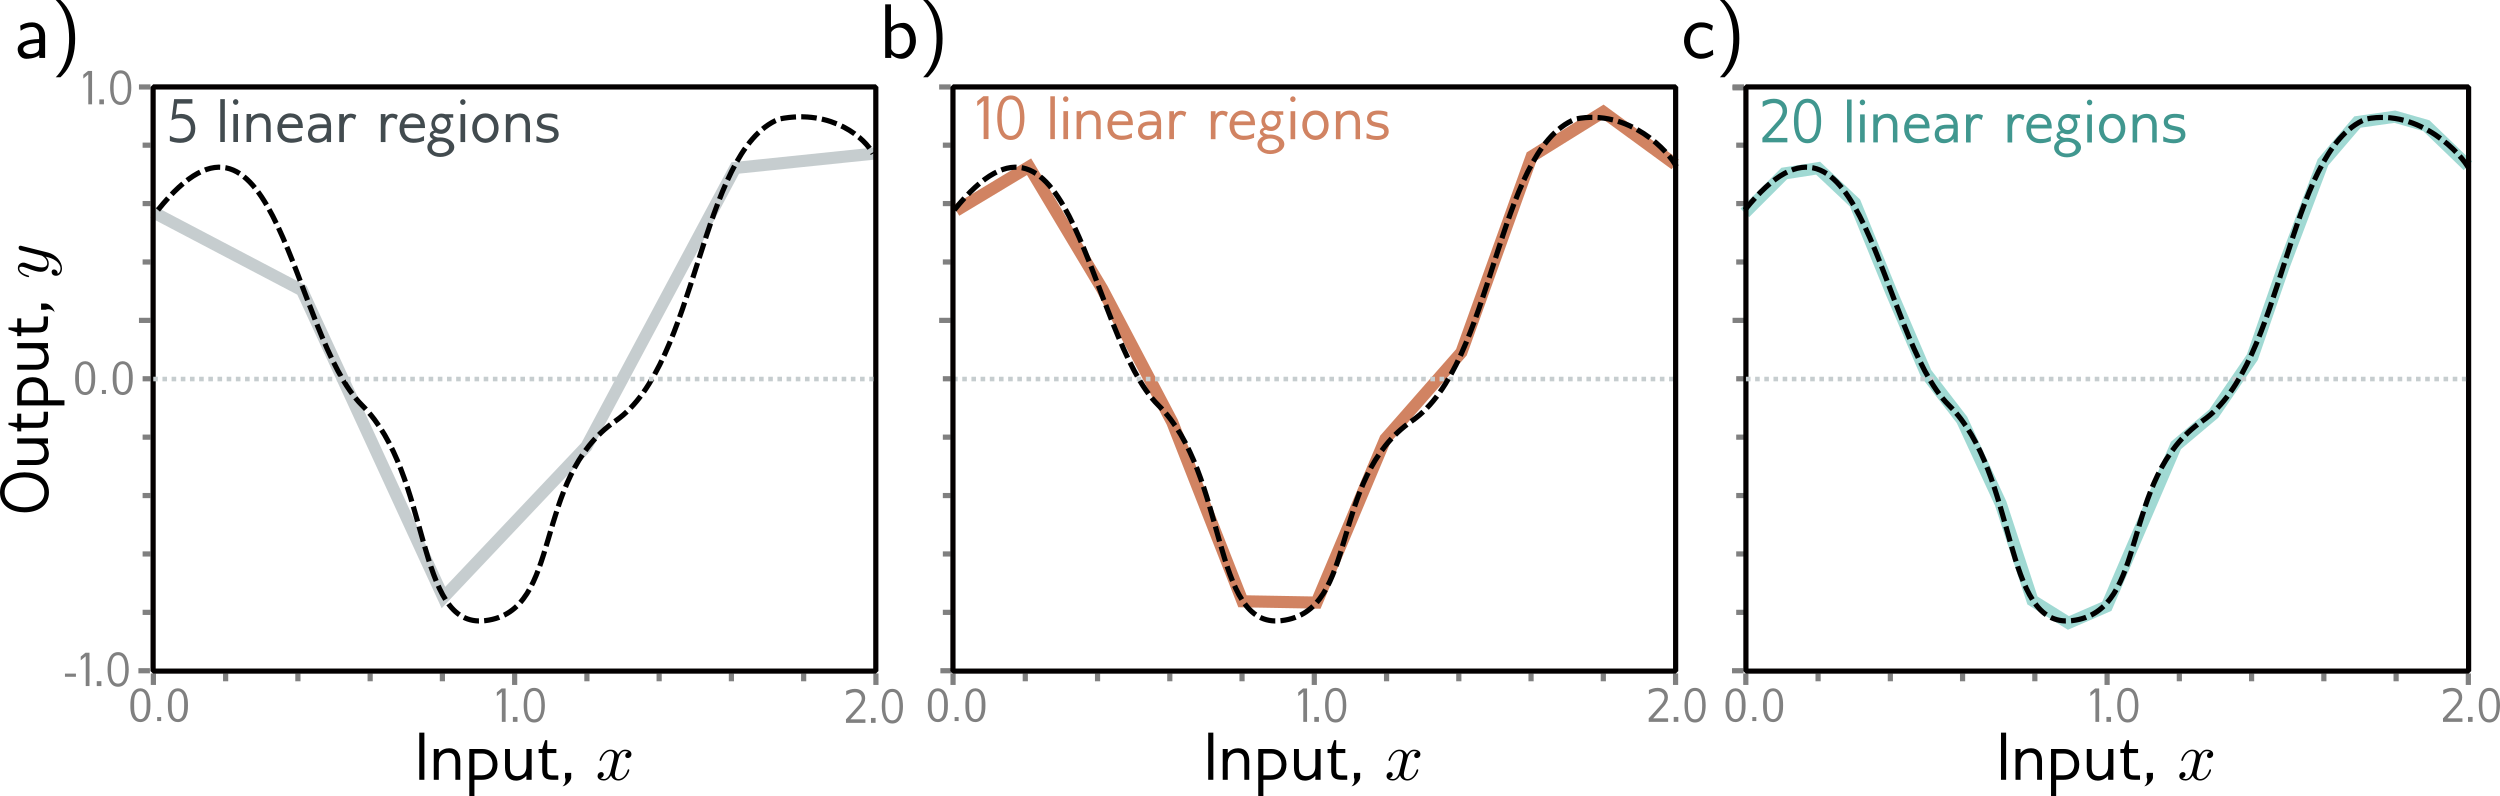 <?xml version='1.0' encoding='UTF-8'?>
<!-- This file was generated by dvisvgm 3.0.3 -->
<svg version='1.1' xmlns='http://www.w3.org/2000/svg' xmlns:xlink='http://www.w3.org/1999/xlink' width='409.09pt' height='130.296pt' viewBox='0 -130.296 409.09 130.296'>
<g id='page1'>
<g transform='matrix(1 0 0 -1 0 0)'>
<path d='M285.391 115.925H283.508' stroke='#808080' fill='none' stroke-width='.85'/>
<path d='M285.391 116.066H283.508' stroke='#808080' fill='none' stroke-width='.85'/>
<path d='M285.391 77.871H283.508' stroke='#808080' fill='none' stroke-width='.85'/>
<path d='M285.391 106.539H284.105' stroke='#808080' fill='none' stroke-width='.85'/>
<path d='M285.391 96.984H284.105' stroke='#808080' fill='none' stroke-width='.85'/>
<path d='M285.391 87.425H284.105' stroke='#808080' fill='none' stroke-width='.85'/>
<path d='M285.391 68.316H284.105' stroke='#808080' fill='none' stroke-width='.85'/>
<path d='M285.391 58.761H284.105' stroke='#808080' fill='none' stroke-width='.85'/>
<path d='M285.391 49.207H284.105' stroke='#808080' fill='none' stroke-width='.85'/>
<path d='M285.391 39.648H284.105' stroke='#808080' fill='none' stroke-width='.85'/>
<path d='M285.391 30.093H284.105' stroke='#808080' fill='none' stroke-width='.85'/>
<path d='M25.09 95.558L49.41 82.793L72.559 32.515L95.961 57.246L120.309 102.812L143.367 105.199' stroke='#c6cdcf' fill='none' stroke-width='1.984'/>
<path d='M25.848 95.937C45.141 119.961 47.758 75.332 59.246 63.976C70.731 52.621 67.824 27.339 79.402 28.738C92.281 30.289 86.918 51.886 100.73 61.422C114.254 70.754 114.395 105.531 127.496 110.82C136.305 112.582 141.742 107.441 142.848 105.144' stroke='#000' fill='none' stroke-width='.85' stroke-dasharray='2.551 .85'/>
<path d='M156.457 95.836L168.391 103.015L180.375 82.992L191.828 61.203L203.313 31.906L215.434 31.691L226.699 58.472L239.137 72.644L250.641 104.703L262.352 111.984L274.109 103.402' stroke='#d18362' fill='none' stroke-width='1.984'/>
<path d='M285.516 95.461L291.977 101.914L297.504 102.773L303.547 97.074L309.539 82.363L315.156 69.238L321.047 61.593L327.379 47.914L332.582 32.039L338.465 28.359L344.754 31.09L350.32 44.039L356.066 57.402L362.254 62.613L368.563 71.84L373.695 86.726L380.117 103.734L385.762 110.328L391.879 111.199L397.043 109.726L403.836 103.171' stroke='#a0d9d3' fill='none' stroke-width='1.984'/>
<path d='M25.098 20.097V18.214' stroke='#808080' fill='none' stroke-width='.85'/>
<path d='M84.215 20.097V18.214' stroke='#808080' fill='none' stroke-width='.85'/>
<path d='M143.332 20.097V18.214' stroke='#808080' fill='none' stroke-width='.85'/>
<path d='M36.922 18.812V20.097' stroke='#808080' fill='none' stroke-width='.85'/>
<path d='M48.746 18.812V20.097' stroke='#808080' fill='none' stroke-width='.85'/>
<path d='M60.57 18.812V20.097' stroke='#808080' fill='none' stroke-width='.85'/>
<path d='M72.391 18.812V20.097' stroke='#808080' fill='none' stroke-width='.85'/>
<path d='M96.039 18.812V20.097' stroke='#808080' fill='none' stroke-width='.85'/>
<path d='M107.859 18.812V20.097' stroke='#808080' fill='none' stroke-width='.85'/>
<path d='M119.684 18.812V20.097' stroke='#808080' fill='none' stroke-width='.85'/>
<path d='M131.508 18.812V20.097' stroke='#808080' fill='none' stroke-width='.85'/>
<path d='M24.621 116.066H22.738' stroke='#808080' fill='none' stroke-width='.85'/>
<path d='M24.621 77.871H22.738' stroke='#808080' fill='none' stroke-width='.85'/>
<path d='M24.531 20.539H22.648' stroke='#808080' fill='none' stroke-width='.85'/>
<path d='M24.621 106.539H23.336' stroke='#808080' fill='none' stroke-width='.85'/>
<path d='M24.621 96.984H23.336' stroke='#808080' fill='none' stroke-width='.85'/>
<path d='M24.621 87.425H23.336' stroke='#808080' fill='none' stroke-width='.85'/>
<path d='M24.621 68.316H23.336' stroke='#808080' fill='none' stroke-width='.85'/>
<path d='M24.621 58.761H23.336' stroke='#808080' fill='none' stroke-width='.85'/>
<path d='M24.621 49.207H23.336' stroke='#808080' fill='none' stroke-width='.85'/>
<path d='M24.621 39.648H23.336' stroke='#808080' fill='none' stroke-width='.85'/>
<path d='M24.621 30.093H23.336' stroke='#808080' fill='none' stroke-width='.85'/>
<path d='M25.055 116.066H143.313V20.48H25.055Z' stroke='#030000' fill='none' stroke-width='.85' stroke-linejoin='bevel'/>
<path d='M68.606 10.41H69.445V2.695H68.606Z'/>
<path d='M75.32 2.695V5.738C75.32 6.925 74.812 7.855 73.519 7.855C72.871 7.855 72.207 7.609 71.805 7.05V7.73H70.981V2.695H71.805V5.546C71.84 6.507 72.434 7.121 73.328 7.121C74.199 7.121 74.516 6.593 74.516 5.703V2.695Z'/>
<path d='M81.41 5.214C81.41 6.683 80.434 7.73 78.945 7.73H76.793V0H77.633V2.695H78.875C80.5 2.695 81.41 3.711 81.41 5.214ZM80.606 5.214C80.606 4.214 79.977 3.429 78.875 3.429H77.633V6.996H78.875C79.961 6.996 80.606 6.281 80.606 5.214Z'/>
<path d='M86.996 2.695V7.73H86.141V4.882C86.141 3.937 85.668 3.289 84.652 3.289C83.762 3.289 83.445 3.847 83.445 4.707V7.73H82.641V4.687C82.641 3.5 83.199 2.554 84.461 2.554C85.109 2.554 85.773 2.921 86.141 3.359V2.695Z'/>
<path d='M91.356 2.695V3.41H90.481C89.691 3.41 89.551 3.605 89.551 4.339V7.066H91.039V7.73H89.551V9.168H89.203L88.731 7.73H88.137V7.066H88.731V4.339C88.731 3.078 89.238 2.695 90.481 2.695Z'/>
<path d='M93.469 3.832H92.457V3.062C92.527 2.921 92.543 2.781 92.543 2.64C92.543 2.238 92.332 1.82 92.035 1.629C92.613 1.644 93.453 2.504 93.469 3.043Z'/>
<path d='M101.176 6.07C101.246 6.351 101.508 7.382 102.277 7.382C102.332 7.382 102.609 7.382 102.836 7.242C102.523 7.171 102.313 6.91 102.313 6.629C102.313 6.457 102.434 6.246 102.734 6.246C102.977 6.246 103.328 6.437 103.328 6.894C103.328 7.468 102.68 7.629 102.297 7.629C101.648 7.629 101.262 7.031 101.125 6.789C100.844 7.523 100.25 7.629 99.918 7.629C98.762 7.629 98.113 6.191 98.113 5.914C98.113 5.789 98.238 5.789 98.254 5.789C98.344 5.789 98.379 5.824 98.394 5.914C98.781 7.101 99.516 7.382 99.898 7.382C100.109 7.382 100.492 7.277 100.492 6.629C100.492 6.281 100.301 5.546 99.898 3.972C99.723 3.289 99.32 2.816 98.832 2.816C98.762 2.816 98.516 2.816 98.273 2.957C98.551 3.027 98.797 3.254 98.797 3.57C98.797 3.867 98.551 3.953 98.394 3.953C98.043 3.953 97.781 3.675 97.781 3.308C97.781 2.8 98.324 2.57 98.812 2.57C99.566 2.57 99.969 3.359 99.988 3.41C100.125 3.007 100.527 2.57 101.195 2.57C102.348 2.57 102.977 4.007 102.977 4.285C102.977 4.41 102.891 4.41 102.855 4.41C102.75 4.41 102.734 4.355 102.699 4.285C102.332 3.078 101.578 2.816 101.227 2.816C100.793 2.816 100.617 3.168 100.617 3.55C100.617 3.796 100.668 4.043 100.793 4.531Z'/>
<path d='M4.023 53.004C1.906 53.004 0 52.023 0 49.715C0 47.457 1.961 46.461 4.023 46.461S8.012 47.476 8.012 49.715C8.012 52.007 6.141 53.004 4.023 53.004ZM4.023 52.183C5.582 52.183 7.258 51.5 7.258 49.715C7.258 47.965 5.562 47.285 4.023 47.285C2.43 47.285 .754 47.929 .754 49.715C.754 51.535 2.414 52.183 4.023 52.183Z'/>
<path d='M7.855 58.562H2.816V57.707H5.668C6.613 57.707 7.258 57.234 7.258 56.218C7.258 55.328 6.699 55.011 5.844 55.011H2.816V54.207H5.859C7.051 54.207 7.996 54.769 7.996 56.027C7.996 56.675 7.625 57.34 7.191 57.707H7.855Z'/>
<path d='M7.855 62.922H7.137V62.047C7.137 61.261 6.945 61.121 6.211 61.121H3.48V62.605H2.816V61.121H1.383V60.769L2.816 60.297V59.703H3.48V60.297H6.211C7.469 60.297 7.855 60.804 7.855 62.047Z'/>
<path d='M5.336 68.57C3.867 68.57 2.816 67.59 2.816 66.105V63.953H10.547V64.793H7.855V66.035C7.855 67.66 6.84 68.57 5.336 68.57ZM5.336 67.765C6.332 67.765 7.121 67.136 7.121 66.035V64.793H3.551V66.035C3.551 67.121 4.27 67.765 5.336 67.765Z'/>
<path d='M7.855 74.156H2.816V73.3H5.668C6.613 73.3 7.258 72.828 7.258 71.812C7.258 70.921 6.699 70.605 5.844 70.605H2.816V69.8H5.859C7.051 69.8 7.996 70.359 7.996 71.621C7.996 72.265 7.625 72.933 7.191 73.3H7.855Z'/>
<path d='M7.855 78.515H7.137V77.64C7.137 76.851 6.945 76.711 6.211 76.711H3.48V78.199H2.816V76.711H1.383V76.363L2.816 75.89V75.296H3.48V75.89H6.211C7.469 75.89 7.855 76.398 7.855 77.64Z'/>
<path d='M6.719 80.629V79.617H7.488C7.625 79.687 7.766 79.703 7.906 79.703C8.309 79.703 8.73 79.492 8.922 79.195C8.902 79.773 8.047 80.613 7.504 80.629Z'/>
<path d='M3.605 90.031C3.445 90.086 3.43 90.086 3.34 90.086C3.148 90.086 3.043 89.929 3.043 89.754C3.043 89.648 3.113 89.472 3.27 89.367C3.34 89.351 3.672 89.246 3.883 89.211C4.164 89.125 4.477 89.054 4.777 88.984L6.789 88.476C6.945 88.441 7.73 87.953 7.73 87.215C7.73 86.656 7.242 86.535 6.82 86.535C6.316 86.535 5.613 86.726 4.637 87.093C4.18 87.269 4.059 87.32 3.832 87.32C3.34 87.32 2.922 86.972 2.922 86.41C2.922 85.343 4.547 84.941 4.637 84.941C4.758 84.941 4.758 85.046 4.758 85.066C4.758 85.187 4.723 85.187 4.547 85.238C3.5 85.554 3.168 85.992 3.168 86.375C3.168 86.465 3.168 86.656 3.516 86.656C3.797 86.656 4.094 86.535 4.305 86.465C5.492 86.007 6.121 85.816 6.648 85.816C7.645 85.816 7.977 86.515 7.977 87.179C7.977 87.617 7.785 87.984 7.469 88.3C8.047 88.16 8.605 88.019 9.203 87.582C9.57 87.285 9.902 86.867 9.902 86.359C9.902 86.203 9.867 85.695 9.43 85.504C9.43 85.675 9.43 85.836 9.289 85.972C9.203 86.097 9.043 86.203 8.832 86.203C8.484 86.203 8.449 85.906 8.449 85.8C8.449 85.539 8.625 85.168 9.168 85.168C9.727 85.168 10.145 85.66 10.145 86.359C10.145 87.496 9.133 88.652 7.871 88.965Z'/>
<path d='M155.953 20.097V18.214' stroke='#808080' fill='none' stroke-width='.85'/>
<path d='M215.066 20.097V18.214' stroke='#808080' fill='none' stroke-width='.85'/>
<path d='M274.184 20.097V18.214' stroke='#808080' fill='none' stroke-width='.85'/>
<path d='M167.773 18.812V20.097' stroke='#808080' fill='none' stroke-width='.85'/>
<path d='M179.598 18.812V20.097' stroke='#808080' fill='none' stroke-width='.85'/>
<path d='M191.422 18.812V20.097' stroke='#808080' fill='none' stroke-width='.85'/>
<path d='M203.242 18.812V20.097' stroke='#808080' fill='none' stroke-width='.85'/>
<path d='M226.891 18.812V20.097' stroke='#808080' fill='none' stroke-width='.85'/>
<path d='M238.715 18.812V20.097' stroke='#808080' fill='none' stroke-width='.85'/>
<path d='M250.535 18.812V20.097' stroke='#808080' fill='none' stroke-width='.85'/>
<path d='M262.359 18.812V20.097' stroke='#808080' fill='none' stroke-width='.85'/>
<path d='M155.563 116.066H153.68' stroke='#808080' fill='none' stroke-width='.85'/>
<path d='M155.762 20.539H153.879' stroke='#808080' fill='none' stroke-width='.85'/>
<path d='M285.68 20.097V18.214' stroke='#808080' fill='none' stroke-width='.85'/>
<path d='M344.797 20.097V18.214' stroke='#808080' fill='none' stroke-width='.85'/>
<path d='M403.91 20.097V18.214' stroke='#808080' fill='none' stroke-width='.85'/>
<path d='M297.504 18.812V20.097' stroke='#808080' fill='none' stroke-width='.85'/>
<path d='M309.328 18.812V20.097' stroke='#808080' fill='none' stroke-width='.85'/>
<path d='M321.148 18.812V20.097' stroke='#808080' fill='none' stroke-width='.85'/>
<path d='M332.973 18.812V20.097' stroke='#808080' fill='none' stroke-width='.85'/>
<path d='M356.617 18.812V20.097' stroke='#808080' fill='none' stroke-width='.85'/>
<path d='M368.441 18.812V20.097' stroke='#808080' fill='none' stroke-width='.85'/>
<path d='M380.266 18.812V20.097' stroke='#808080' fill='none' stroke-width='.85'/>
<path d='M392.09 18.812V20.097' stroke='#808080' fill='none' stroke-width='.85'/>
<path d='M285.301 20.539H283.418' stroke='#808080' fill='none' stroke-width='.85'/>
<path d='M285.695 116.066H403.953V20.48H285.695Z' stroke='#030000' fill='none' stroke-width='.85' stroke-linejoin='bevel'/>
<path d='M197.707 10.41H198.547V2.695H197.707Z'/>
<path d='M204.422 2.695V5.738C204.422 6.925 203.914 7.855 202.617 7.855C201.973 7.855 201.309 7.609 200.906 7.05V7.73H200.082V2.695H200.906V5.546C200.941 6.507 201.535 7.121 202.426 7.121C203.301 7.121 203.617 6.593 203.617 5.703V2.695Z'/>
<path d='M210.512 5.214C210.512 6.683 209.531 7.73 208.047 7.73H205.895V0H206.734V2.695H207.977C209.602 2.695 210.512 3.711 210.512 5.214ZM209.707 5.214C209.707 4.214 209.078 3.429 207.977 3.429H206.734V6.996H207.977C209.059 6.996 209.707 6.281 209.707 5.214Z'/>
<path d='M216.098 2.695V7.73H215.238V4.882C215.238 3.937 214.766 3.289 213.754 3.289C212.859 3.289 212.547 3.847 212.547 4.707V7.73H211.742V4.687C211.742 3.5 212.301 2.554 213.559 2.554C214.207 2.554 214.871 2.921 215.238 3.359V2.695Z'/>
<path d='M220.453 2.695V3.41H219.578C218.793 3.41 218.652 3.605 218.652 4.339V7.066H220.141V7.73H218.652V9.168H218.305L217.832 7.73H217.234V7.066H217.832V4.339C217.832 3.078 218.336 2.695 219.578 2.695Z'/>
<path d='M222.57 3.832H221.555V3.062C221.625 2.921 221.645 2.781 221.645 2.64C221.645 2.238 221.434 1.82 221.137 1.629C221.715 1.644 222.555 2.504 222.57 3.043Z'/>
<path d='M230.277 6.07C230.348 6.351 230.609 7.382 231.379 7.382C231.43 7.382 231.711 7.382 231.938 7.242C231.621 7.171 231.414 6.91 231.414 6.629C231.414 6.457 231.535 6.246 231.832 6.246C232.078 6.246 232.426 6.437 232.426 6.894C232.426 7.468 231.781 7.629 231.395 7.629C230.75 7.629 230.363 7.031 230.223 6.789C229.945 7.523 229.348 7.629 229.016 7.629C227.863 7.629 227.215 6.191 227.215 5.914C227.215 5.789 227.336 5.789 227.355 5.789C227.441 5.789 227.477 5.824 227.496 5.914C227.879 7.101 228.613 7.382 229 7.382C229.207 7.382 229.594 7.277 229.594 6.629C229.594 6.281 229.402 5.546 229 3.972C228.824 3.289 228.422 2.816 227.934 2.816C227.863 2.816 227.617 2.816 227.371 2.957C227.652 3.027 227.898 3.254 227.898 3.57C227.898 3.867 227.652 3.953 227.496 3.953C227.145 3.953 226.883 3.675 226.883 3.308C226.883 2.8 227.426 2.57 227.914 2.57C228.668 2.57 229.07 3.359 229.086 3.41C229.227 3.007 229.629 2.57 230.293 2.57C231.449 2.57 232.078 4.007 232.078 4.285C232.078 4.41 231.992 4.41 231.957 4.41C231.852 4.41 231.832 4.355 231.797 4.285C231.43 3.078 230.68 2.816 230.328 2.816C229.891 2.816 229.715 3.168 229.715 3.55C229.715 3.796 229.77 4.043 229.891 4.531Z'/>
<path d='M327.434 10.41H328.273V2.695H327.434Z'/>
<path d='M334.148 2.695V5.738C334.148 6.925 333.641 7.855 332.348 7.855C331.699 7.855 331.035 7.609 330.633 7.05V7.73H329.813V2.695H330.633V5.546C330.668 6.507 331.262 7.121 332.156 7.121C333.031 7.121 333.344 6.593 333.344 5.703V2.695Z'/>
<path d='M340.238 5.214C340.238 6.683 339.262 7.73 337.773 7.73H335.621V0H336.461V2.695H337.703C339.332 2.695 340.238 3.711 340.238 5.214ZM339.434 5.214C339.434 4.214 338.805 3.429 337.703 3.429H336.461V6.996H337.703C338.789 6.996 339.434 6.281 339.434 5.214Z'/>
<path d='M345.824 2.695V7.73H344.969V4.882C344.969 3.937 344.496 3.289 343.48 3.289C342.59 3.289 342.273 3.847 342.273 4.707V7.73H341.469V4.687C341.469 3.5 342.027 2.554 343.289 2.554C343.938 2.554 344.602 2.921 344.969 3.359V2.695Z'/>
<path d='M350.184 2.695V3.41H349.309C348.52 3.41 348.383 3.605 348.383 4.339V7.066H349.867V7.73H348.383V9.168H348.031L347.559 7.73H346.965V7.066H347.559V4.339C347.559 3.078 348.066 2.695 349.309 2.695Z'/>
<path d='M352.301 3.832H351.285V3.062C351.355 2.921 351.371 2.781 351.371 2.64C351.371 2.238 351.16 1.82 350.863 1.629C351.441 1.644 352.281 2.504 352.301 3.043Z'/>
<path d='M360.004 6.07C360.074 6.351 360.336 7.382 361.105 7.382C361.16 7.382 361.438 7.382 361.668 7.242C361.352 7.171 361.141 6.91 361.141 6.629C361.141 6.457 361.266 6.246 361.563 6.246C361.805 6.246 362.156 6.437 362.156 6.894C362.156 7.468 361.508 7.629 361.125 7.629C360.477 7.629 360.094 7.031 359.953 6.789C359.672 7.523 359.078 7.629 358.746 7.629C357.59 7.629 356.941 6.191 356.941 5.914C356.941 5.789 357.066 5.789 357.082 5.789C357.172 5.789 357.207 5.824 357.223 5.914C357.609 7.101 358.344 7.382 358.727 7.382C358.938 7.382 359.32 7.277 359.32 6.629C359.32 6.281 359.129 5.546 358.727 3.972C358.551 3.289 358.148 2.816 357.66 2.816C357.59 2.816 357.344 2.816 357.102 2.957C357.379 3.027 357.625 3.254 357.625 3.57C357.625 3.867 357.379 3.953 357.223 3.953C356.875 3.953 356.609 3.675 356.609 3.308C356.609 2.8 357.152 2.57 357.645 2.57C358.395 2.57 358.797 3.359 358.816 3.41C358.953 3.007 359.355 2.57 360.023 2.57C361.176 2.57 361.805 4.007 361.805 4.285C361.805 4.41 361.719 4.41 361.684 4.41C361.578 4.41 361.563 4.355 361.527 4.285C361.16 3.078 360.406 2.816 360.059 2.816C359.621 2.816 359.445 3.168 359.445 3.55C359.445 3.796 359.496 4.043 359.621 4.531Z'/>
<path d='M155.957 68.273H273.801' stroke='#c6cdcf' fill='none' stroke-width='.751' stroke-dasharray='.751 .751'/>
<path d='M285.699 68.273H403.539' stroke='#c6cdcf' fill='none' stroke-width='.751' stroke-dasharray='.751 .751'/>
<path d='M25.078 68.273H142.922' stroke='#c6cdcf' fill='none' stroke-width='.751' stroke-dasharray='.751 .751'/>
<path d='M156.156 95.937C175.453 119.961 178.066 75.332 189.555 63.976C201.039 52.621 198.133 27.339 209.711 28.738C222.594 30.289 217.227 51.886 231.043 61.422C244.563 70.754 244.703 105.531 257.809 110.82C266.613 112.582 273.188 105.355 274.293 103.058' stroke='#000' fill='none' stroke-width='.85' stroke-dasharray='2.551 .85'/>
<path d='M285.52 95.937C304.813 119.961 307.43 75.332 318.918 63.976C330.402 52.621 327.496 27.339 339.074 28.738C351.957 30.289 346.59 51.886 360.402 61.422C373.926 70.754 374.066 105.531 387.172 110.82C395.977 112.582 402.93 104.929 404.035 102.632' stroke='#000' fill='none' stroke-width='.85' stroke-dasharray='2.551 .85'/>
<path d='M155.563 77.871H153.68' stroke='#808080' fill='none' stroke-width='.85'/>
<path d='M155.563 106.539H154.281' stroke='#808080' fill='none' stroke-width='.85'/>
<path d='M155.563 96.984H154.281' stroke='#808080' fill='none' stroke-width='.85'/>
<path d='M155.563 87.425H154.281' stroke='#808080' fill='none' stroke-width='.85'/>
<path d='M155.563 68.316H154.281' stroke='#808080' fill='none' stroke-width='.85'/>
<path d='M155.563 58.761H154.281' stroke='#808080' fill='none' stroke-width='.85'/>
<path d='M155.563 49.207H154.281' stroke='#808080' fill='none' stroke-width='.85'/>
<path d='M155.563 39.648H154.281' stroke='#808080' fill='none' stroke-width='.85'/>
<path d='M155.563 30.093H154.281' stroke='#808080' fill='none' stroke-width='.85'/>
<path d='M155.938 116.066H274.195V20.48H155.938Z' stroke='#030000' fill='none' stroke-width='.85' stroke-linejoin='bevel'/>
<path d='M31.961 109.289C31.945 110.718 31.055 111.66 29.625 111.66C29.434 111.644 29.004 111.597 28.75 111.5L29.004 113.343H31.484V114.078H28.496L28.066 110.609C28.621 110.879 28.75 110.945 29.465 110.945C30.5 110.941 31.23 110.371 31.23 109.289C31.23 108.175 30.512 107.632 29.465 107.636C28.762 107.636 28.301 107.777 27.793 108.097V107.222C28.254 107.046 28.938 106.918 29.48 106.918C30.988 106.918 31.961 107.746 31.961 109.289Z' fill='#424b4f'/>
<path d='M36.793 114.074H36.043V107.058H36.789Z' fill='#424b4f'/>
<path d='M38.945 107.058V111.64H38.184V107.058ZM38.566 114.074C38.328 114.074 38.121 113.851 38.121 113.613C38.121 113.359 38.328 113.136 38.566 113.136C38.82 113.136 39.012 113.359 39.012 113.613C39.012 113.851 38.82 114.074 38.566 114.074Z' fill='#424b4f'/>
<path d='M44.289 107.058V109.824C44.289 110.906 43.828 111.75 42.652 111.75C42.062 111.75 41.457 111.527 41.09 111.019V111.64H40.344V107.058H41.09V109.652C41.121 110.527 41.664 111.082 42.477 111.082C43.27 111.082 43.559 110.605 43.555 109.793V107.058Z' fill='#424b4f'/>
<path d='M49.555 109.347V109.425C49.555 110.746 49.016 111.715 47.504 111.75C46.152 111.75 45.391 110.574 45.387 109.3C45.387 107.918 46.23 106.929 47.629 106.929C48.266 106.929 48.84 107.07 49.395 107.277L49.398 108.043C48.664 107.691 48.555 107.613 47.695 107.613C46.738 107.613 46.168 108.187 46.168 109.269V109.347ZM48.809 109.968H46.199C46.297 110.574 46.742 111.097 47.504 111.097C48.301 111.097 48.809 110.601 48.809 109.968Z' fill='#424b4f'/>
<path d='M54.172 107.054V109.664C54.172 110.984 53.617 111.746 52.25 111.746C51.758 111.746 51.152 111.59 50.707 111.429V110.683C51.168 110.937 51.551 111.093 52.184 111.093C52.918 111.078 53.473 110.715 53.473 109.949H52.422C51.344 109.949 50.387 109.586 50.387 108.39C50.418 107.468 50.961 106.929 51.883 106.929C52.535 106.925 53.121 107.199 53.473 107.66V107.054ZM53.473 109.187C53.473 108.296 53.059 107.578 52.105 107.578C51.547 107.582 51.086 107.836 51.086 108.437C51.086 109.328 51.93 109.328 52.727 109.328H53.473Z' fill='#424b4f'/>
<path d='M58.062 110.711L58.301 111.441C58.188 111.57 57.695 111.699 57.363 111.699C56.883 111.683 56.488 111.445 56.281 111.015V111.636H55.516V107.054H56.277V109.472C56.277 109.488 56.281 109.504 56.281 109.504C56.281 110.171 56.629 111.046 57.344 111.046H57.395C57.633 111.046 57.824 110.902 58.062 110.711Z' fill='#424b4f'/>
<path d='M64.856 110.711L65.094 111.441C64.984 111.57 64.492 111.695 64.156 111.695C63.68 111.679 63.281 111.441 63.074 111.011V111.632H62.312L62.309 107.05H63.074V109.468C63.074 109.484 63.074 109.5 63.074 109.5C63.074 110.168 63.426 111.043 64.141 111.043H64.188C64.426 111.043 64.617 110.902 64.856 110.711Z' fill='#424b4f'/>
<path d='M69.547 109.34V109.418C69.547 110.738 69.008 111.711 67.496 111.742C66.144 111.742 65.379 110.566 65.379 109.293C65.379 107.91 66.223 106.921 67.621 106.921C68.258 106.921 68.828 107.066 69.387 107.273V108.035C68.656 107.687 68.543 107.605 67.684 107.605C66.731 107.605 66.156 108.179 66.156 109.261V109.34ZM68.797 109.961H66.191C66.285 110.566 66.731 111.09 67.496 111.09C68.289 111.09 68.801 110.597 68.797 109.961Z' fill='#424b4f'/>
<path d='M72.031 107.16C72.891 107.16 73.477 106.746 73.477 106.187C73.477 105.632 72.891 105.234 72.031 105.234C71.172 105.234 70.695 105.632 70.695 106.191C70.695 106.746 71.172 107.16 72.031 107.16ZM72.031 107.812C71.953 107.812 71.871 107.812 71.777 107.796C71.301 107.796 70.887 108.082 70.887 108.273C70.887 108.496 71.141 108.574 71.332 108.574H71.394C71.555 108.433 72.031 108.386 72.176 108.382C73.051 108.382 73.75 109.132 73.75 110.054C73.75 110.421 73.621 110.769 73.414 111.039H74.164V111.613H72.875C72.668 111.675 72.383 111.711 72.223 111.711C71.348 111.711 70.617 110.961 70.586 110.054C70.586 109.609 70.742 109.211 71.031 108.925C70.695 108.863 70.328 108.64 70.328 108.211C70.328 107.941 70.504 107.683 70.871 107.527C70.281 107.222 69.93 106.73 69.93 106.207C69.93 105.379 70.773 104.617 72.031 104.613C73.301 104.613 74.336 105.379 74.336 106.187C74.336 107.254 73.098 107.812 72.031 107.812ZM72.176 111.074C72.715 111.074 73.16 110.629 73.16 110.07C73.16 109.531 72.715 109.086 72.176 109.086C71.617 109.086 71.188 109.531 71.188 110.07C71.188 110.629 71.617 111.074 72.176 111.074Z' fill='#424b4f'/>
<path d='M76.117 107.046V111.629H75.356L75.352 107.046ZM75.738 114.062C75.5 114.062 75.293 113.84 75.293 113.601C75.293 113.347 75.496 113.125 75.738 113.125C75.992 113.125 76.184 113.347 76.184 113.601C76.184 113.84 75.992 114.062 75.738 114.062Z' fill='#424b4f'/>
<path d='M81.586 109.336C81.586 110.496 80.965 111.738 79.438 111.738C78.055 111.738 77.277 110.671 77.273 109.336C77.273 108.082 78.086 106.953 79.438 106.918C80.805 106.949 81.586 108.046 81.586 109.336ZM80.84 109.336C80.84 108.429 80.281 107.617 79.438 107.617C78.293 107.636 78.039 108.652 78.039 109.351C78.039 110.277 78.484 111.039 79.438 111.054C80.328 111.039 80.84 110.211 80.84 109.336Z' fill='#424b4f'/>
<path d='M86.723 107.043V109.812C86.723 110.894 86.262 111.738 85.086 111.738C84.496 111.738 83.891 111.515 83.527 111.004V111.625H82.777V107.046H83.523V109.636C83.559 110.511 84.098 111.07 84.91 111.07C85.703 111.07 85.992 110.59 85.992 109.781L85.988 107.043Z' fill='#424b4f'/>
<path d='M91.418 108.316C91.418 109.222 90.797 109.507 89.969 109.668L89.652 109.73C89.207 109.828 88.555 109.921 88.555 110.414C88.586 110.988 89.254 111.097 89.766 111.097C90.574 111.066 90.512 111.019 91.195 110.734V111.48C90.766 111.656 90.227 111.734 89.668 111.734C88.762 111.734 87.871 111.402 87.871 110.382C87.887 109.558 88.445 109.238 89.207 109.093L89.492 109.031C90.051 108.902 90.688 108.84 90.688 108.25C90.652 107.679 90 107.566 89.492 107.566C88.648 107.586 88.523 107.679 87.789 108.031V107.203C88.219 107.09 88.969 106.914 89.477 106.914C90.367 106.914 91.418 107.25 91.418 108.316Z' fill='#424b4f'/>
<path d='M161.754 107.535V114.55H160.914L159.91 113.738V112.945L160.961 113.804L160.957 107.535Z' fill='#d18362'/>
<path d='M167.637 111.015C167.621 112.511 167.289 114.675 165.395 114.675C163.504 114.675 163.184 112.48 163.184 111.019C163.184 109.539 163.516 107.39 165.395 107.39C167.27 107.39 167.637 109.539 167.637 111.015ZM166.906 111.019C166.906 110.046 166.824 108.058 165.395 108.058C163.961 108.058 163.914 110.082 163.914 111.019C163.914 111.972 163.949 114.023 165.395 114.023C166.828 114.023 166.906 111.957 166.906 111.019Z' fill='#d18362'/>
<path d='M172.617 114.546H171.871L171.867 107.531H172.617Z' fill='#d18362'/>
<path d='M174.77 107.531L174.773 112.113H174.008V107.531ZM174.391 114.546C174.152 114.546 173.945 114.324 173.945 114.086C173.945 113.832 174.152 113.609 174.391 113.609C174.645 113.609 174.836 113.832 174.836 114.086C174.836 114.324 174.645 114.546 174.391 114.546Z' fill='#d18362'/>
<path d='M180.113 107.531V110.296C180.113 111.379 179.652 112.222 178.477 112.222C177.887 112.222 177.281 112 176.918 111.492V112.113H176.168V107.531H176.914L176.918 110.125C176.949 111 177.488 111.554 178.301 111.554C179.098 111.554 179.383 111.078 179.383 110.265V107.531Z' fill='#d18362'/>
<path d='M185.383 109.82V109.898C185.383 111.218 184.844 112.187 183.332 112.222C181.98 112.222 181.215 111.043 181.215 109.773C181.215 108.386 182.055 107.402 183.457 107.402C184.094 107.402 184.664 107.543 185.223 107.75V108.515C184.492 108.164 184.379 108.086 183.52 108.086C182.566 108.086 181.992 108.66 181.992 109.742V109.82ZM184.633 110.437L182.027 110.441C182.121 111.043 182.566 111.57 183.332 111.57C184.125 111.57 184.633 111.074 184.633 110.437Z' fill='#d18362'/>
<path d='M189.996 107.527L190 110.136C190 111.457 189.441 112.218 188.074 112.218C187.582 112.218 186.977 112.062 186.531 111.902V111.156C186.992 111.41 187.375 111.566 188.012 111.566C188.742 111.55 189.301 111.183 189.301 110.421H188.25C187.168 110.421 186.215 110.058 186.211 108.863C186.246 107.941 186.785 107.402 187.707 107.398C188.359 107.398 188.949 107.671 189.297 108.132V107.527ZM189.301 109.66C189.297 108.769 188.883 108.05 187.93 108.05C187.375 108.05 186.914 108.308 186.914 108.91C186.914 109.8 187.758 109.8 188.551 109.8H189.301Z' fill='#d18362'/>
<path d='M193.887 111.183L194.125 111.914C194.016 112.043 193.52 112.171 193.188 112.171C192.711 112.156 192.313 111.918 192.105 111.488V112.105H191.344L191.34 107.527H192.105V109.945C192.105 109.961 192.105 109.976 192.105 109.976C192.105 110.644 192.457 111.519 193.172 111.519H193.219C193.457 111.519 193.648 111.375 193.887 111.183Z' fill='#d18362'/>
<path d='M200.684 111.183L200.922 111.914C200.809 112.039 200.316 112.168 199.984 112.168C199.504 112.152 199.109 111.914 198.902 111.484V112.105H198.137V107.523H198.898V109.941C198.898 109.957 198.898 109.972 198.898 109.972C198.902 110.64 199.25 111.515 199.965 111.515H200.016C200.254 111.515 200.445 111.371 200.684 111.183Z' fill='#d18362'/>
<path d='M205.371 109.812V109.89C205.371 111.211 204.832 112.183 203.32 112.215C201.969 112.215 201.203 111.039 201.203 109.765C201.203 108.382 202.047 107.394 203.445 107.394C204.082 107.394 204.656 107.539 205.211 107.746V108.507C204.48 108.16 204.371 108.078 203.512 108.078C202.555 108.078 201.984 108.652 201.984 109.734V109.812ZM204.625 110.433H202.016C202.113 111.039 202.559 111.562 203.32 111.562C204.117 111.562 204.625 111.07 204.625 110.433Z' fill='#d18362'/>
<path d='M207.855 107.632C208.715 107.632 209.305 107.218 209.305 106.66C209.305 106.105 208.715 105.707 207.855 105.707C206.996 105.707 206.52 106.105 206.52 106.664C206.52 107.218 206.996 107.632 207.855 107.632ZM207.855 108.285C207.777 108.285 207.699 108.285 207.602 108.269C207.125 108.269 206.711 108.554 206.711 108.746C206.711 108.968 206.965 109.046 207.156 109.046H207.223C207.379 108.906 207.855 108.855 208 108.855C208.875 108.855 209.574 109.605 209.574 110.527C209.574 110.89 209.449 111.242 209.242 111.511H209.988V112.086H208.699C208.496 112.148 208.207 112.179 208.051 112.179C207.176 112.183 206.441 111.433 206.41 110.527C206.41 110.082 206.57 109.683 206.855 109.398C206.52 109.336 206.156 109.113 206.156 108.683C206.156 108.414 206.328 108.156 206.695 108C206.105 107.695 205.758 107.203 205.758 106.679C205.758 105.851 206.598 105.086 207.855 105.086C209.129 105.086 210.164 105.851 210.164 106.66C210.164 107.726 208.922 108.285 207.855 108.285ZM208 111.546C208.543 111.546 208.988 111.097 208.988 110.543C208.988 110.004 208.543 109.558 208 109.558C207.445 109.558 207.016 110.004 207.016 110.543C207.016 111.101 207.445 111.546 208 111.546Z' fill='#d18362'/>
<path d='M211.941 107.519L211.945 112.101H211.18V107.519ZM211.563 114.535C211.324 114.535 211.117 114.312 211.117 114.074C211.117 113.82 211.324 113.597 211.563 113.597C211.816 113.597 212.008 113.82 212.008 114.074C212.008 114.312 211.816 114.535 211.563 114.535Z' fill='#d18362'/>
<path d='M217.41 109.808C217.414 110.968 216.793 112.211 215.266 112.211C213.883 112.211 213.102 111.144 213.102 109.808C213.102 108.554 213.91 107.421 215.262 107.39C216.633 107.421 217.41 108.519 217.41 109.808ZM216.664 109.808C216.664 108.902 216.105 108.09 215.266 108.09C214.117 108.109 213.863 109.125 213.863 109.824C213.863 110.746 214.309 111.511 215.266 111.527C216.156 111.511 216.664 110.683 216.664 109.808Z' fill='#d18362'/>
<path d='M222.547 107.515V110.285C222.547 111.367 222.086 112.207 220.91 112.211C220.32 112.211 219.719 111.988 219.352 111.476V112.097H218.605L218.602 107.515H219.352V110.109C219.383 110.984 219.926 111.543 220.734 111.543C221.531 111.539 221.816 111.062 221.816 110.254V107.515Z' fill='#d18362'/>
<path d='M227.242 108.789C227.242 109.695 226.625 109.98 225.797 110.14L225.477 110.203C225.031 110.3 224.379 110.394 224.383 110.886C224.414 111.461 225.082 111.57 225.59 111.57C226.402 111.539 226.336 111.492 227.023 111.203V111.953C226.594 112.129 226.051 112.207 225.496 112.207C224.59 112.207 223.695 111.875 223.695 110.855C223.711 110.027 224.27 109.711 225.031 109.566L225.32 109.504C225.875 109.375 226.512 109.312 226.512 108.722C226.48 108.152 225.828 108.039 225.32 108.039C224.477 108.054 224.348 108.152 223.617 108.504V107.675C224.047 107.562 224.793 107.386 225.301 107.386C226.191 107.386 227.242 107.722 227.242 108.789Z' fill='#d18362'/>
<path d='M292.477 107V107.73H289.328L291.73 110.433C292.129 110.992 292.43 111.421 292.43 112.152C292.43 113.457 291.477 114.14 290.27 114.14C289.586 114.14 289.012 113.933 288.438 113.695V112.789C289.012 113.156 289.582 113.425 290.285 113.425C291.078 113.425 291.699 112.933 291.699 112.105C291.699 111.546 291.254 110.863 290.887 110.484C290.777 110.324 288.563 107.906 288.391 107.73V107Z' fill='#3b958c' fill-opacity='.969'/>
<path d='M298.004 110.48C297.992 111.976 297.656 114.14 295.766 114.14C293.871 114.14 293.551 111.945 293.551 110.48C293.551 109.004 293.883 106.855 295.762 106.855S298.004 109 298.004 110.48ZM297.273 110.48C297.273 109.511 297.195 107.523 295.762 107.523C294.332 107.523 294.285 109.543 294.285 110.48C294.285 111.437 294.316 113.488 295.766 113.488C297.195 113.488 297.273 111.418 297.273 110.48Z' fill='#3b958c' fill-opacity='.969'/>
<path d='M302.988 114.011H302.238V106.996H302.984Z' fill='#3b958c' fill-opacity='.969'/>
<path d='M305.141 106.996V111.574L304.379 111.578L304.375 106.996ZM304.762 114.011C304.523 114.011 304.316 113.789 304.316 113.546C304.316 113.293 304.523 113.07 304.762 113.07C305.016 113.07 305.207 113.293 305.207 113.546C305.207 113.785 305.016 114.011 304.762 114.011Z' fill='#3b958c' fill-opacity='.969'/>
<path d='M310.48 106.992L310.484 109.761C310.484 110.843 310.023 111.687 308.844 111.687C308.258 111.687 307.652 111.465 307.285 110.953V111.574H306.539L306.535 106.996H307.285V109.586C307.316 110.461 307.859 111.019 308.668 111.019C309.465 111.019 309.75 110.539 309.75 109.73V106.992Z' fill='#3b958c' fill-opacity='.969'/>
<path d='M315.75 109.281V109.363C315.75 110.683 315.211 111.652 313.699 111.683C312.348 111.683 311.582 110.507 311.582 109.234C311.582 107.851 312.426 106.867 313.824 106.863C314.461 106.863 315.035 107.007 315.59 107.215V107.976C314.859 107.629 314.746 107.546 313.891 107.55C312.934 107.55 312.363 108.121 312.363 109.203V109.285ZM315.004 109.902H312.395C312.488 110.507 312.938 111.031 313.699 111.031C314.496 111.031 315.004 110.539 315.004 109.902Z' fill='#3b958c' fill-opacity='.969'/>
<path d='M320.367 106.988V109.597C320.367 110.918 319.813 111.683 318.445 111.683C317.949 111.683 317.348 111.523 316.902 111.367L316.898 110.617C317.363 110.871 317.742 111.031 318.379 111.031C319.109 111.015 319.668 110.648 319.668 109.886H318.617C317.535 109.886 316.582 109.519 316.582 108.328C316.613 107.406 317.152 106.863 318.074 106.863C318.727 106.863 319.316 107.132 319.668 107.593V106.992ZM319.668 109.121C319.668 108.23 319.254 107.515 318.301 107.515C317.742 107.515 317.281 107.769 317.281 108.375C317.281 109.265 318.125 109.265 318.918 109.265H319.668Z' fill='#3b958c' fill-opacity='.969'/>
<path d='M324.254 110.648L324.496 111.379C324.383 111.507 323.891 111.632 323.555 111.632C323.078 111.617 322.68 111.379 322.473 110.949V111.57H321.711V106.988H322.473V109.406C322.473 109.421 322.473 109.437 322.473 109.437C322.473 110.105 322.824 110.98 323.539 110.98H323.586C323.828 110.98 324.016 110.84 324.254 110.648Z' fill='#3b958c' fill-opacity='.969'/>
<path d='M331.051 110.644L331.289 111.375C331.18 111.504 330.684 111.632 330.352 111.632C329.875 111.617 329.477 111.379 329.27 110.949V111.566L328.508 111.57L328.504 106.988H329.27V109.406C329.27 109.421 329.27 109.437 329.27 109.437C329.27 110.105 329.621 110.98 330.336 110.98H330.383C330.621 110.98 330.813 110.836 331.051 110.644Z' fill='#3b958c' fill-opacity='.969'/>
<path d='M335.742 109.277V109.355C335.742 110.675 335.199 111.644 333.688 111.679C332.336 111.679 331.574 110.5 331.574 109.23C331.574 107.843 332.414 106.859 333.816 106.859C334.453 106.859 335.023 107 335.582 107.207V107.972C334.848 107.621 334.738 107.543 333.879 107.543C332.926 107.543 332.352 108.117 332.352 109.195V109.277ZM334.992 109.894L332.383 109.898C332.48 110.5 332.926 111.027 333.688 111.027C334.484 111.027 334.992 110.531 334.992 109.894Z' fill='#3b958c' fill-opacity='.969'/>
<path d='M338.227 107.093C339.086 107.093 339.672 106.679 339.672 106.125C339.672 105.566 339.082 105.171 338.227 105.171C337.367 105.171 336.887 105.57 336.891 106.125C336.891 106.683 337.367 107.097 338.227 107.093ZM338.227 107.746C338.145 107.746 338.066 107.746 337.973 107.73C337.492 107.73 337.082 108.019 337.082 108.211C337.082 108.433 337.336 108.511 337.527 108.511H337.59C337.75 108.367 338.227 108.32 338.367 108.32C339.242 108.32 339.945 109.066 339.945 109.988C339.945 110.355 339.816 110.707 339.609 110.976H340.359V111.546L339.07 111.55C338.863 111.613 338.578 111.644 338.418 111.644C337.543 111.644 336.813 110.898 336.777 109.992C336.777 109.546 336.938 109.148 337.223 108.863C336.891 108.796 336.523 108.574 336.523 108.144C336.523 107.875 336.699 107.621 337.063 107.461C336.477 107.16 336.125 106.668 336.125 106.14C336.125 105.316 336.969 104.55 338.223 104.55C339.496 104.55 340.531 105.312 340.531 106.125C340.531 107.191 339.293 107.746 338.227 107.746ZM338.371 111.007C338.91 111.007 339.355 110.562 339.355 110.007C339.355 109.465 338.91 109.019 338.367 109.019C337.813 109.019 337.383 109.465 337.383 110.007C337.383 110.562 337.813 111.007 338.371 111.007Z' fill='#3b958c' fill-opacity='.969'/>
<path d='M342.313 106.984V111.562H341.547V106.984ZM341.93 113.996C341.691 113.996 341.484 113.773 341.484 113.535C341.484 113.281 341.691 113.058 341.93 113.058C342.184 113.058 342.375 113.281 342.375 113.535C342.375 113.773 342.188 113.996 341.93 113.996Z' fill='#3b958c' fill-opacity='.969'/>
<path d='M347.781 109.273C347.781 110.433 347.16 111.675 345.633 111.675C344.25 111.675 343.469 110.609 343.469 109.273C343.469 108.015 344.281 106.886 345.633 106.855C347 106.886 347.781 107.984 347.781 109.273ZM347.031 109.273C347.031 108.367 346.477 107.554 345.633 107.554C344.488 107.57 344.234 108.59 344.234 109.289C344.234 110.211 344.68 110.976 345.633 110.992C346.523 110.972 347.031 110.148 347.031 109.273Z' fill='#3b958c' fill-opacity='.969'/>
<path d='M352.918 106.98V109.746C352.918 110.828 352.457 111.671 351.277 111.671C350.691 111.671 350.086 111.449 349.719 110.941V111.562H348.973V106.98H349.719V109.574C349.75 110.449 350.293 111.004 351.105 111.004C351.898 111.004 352.184 110.527 352.184 109.715V106.98Z' fill='#3b958c' fill-opacity='.969'/>
<path d='M357.613 108.25C357.613 109.156 356.992 109.445 356.164 109.601L355.848 109.668C355.402 109.761 354.75 109.859 354.75 110.351C354.781 110.921 355.449 111.035 355.957 111.035C356.77 111.004 356.707 110.953 357.391 110.668V111.418C356.961 111.59 356.422 111.671 355.863 111.671C354.957 111.671 354.066 111.336 354.066 110.32C354.082 109.492 354.637 109.175 355.402 109.031L355.688 108.968C356.246 108.84 356.879 108.777 356.879 108.187C356.848 107.613 356.195 107.504 355.688 107.504C354.844 107.519 354.719 107.617 353.984 107.965V107.136C354.414 107.027 355.16 106.851 355.672 106.851C356.563 106.851 357.613 107.183 357.613 108.25Z' fill='#3b958c' fill-opacity='.969'/>
<path d='M24.613 14.882C24.613 15.504 24.578 16.246 24.242 16.879C23.918 17.472 23.375 17.668 22.98 17.668C22.508 17.668 21.949 17.445 21.629 16.754C21.367 16.171 21.332 15.515 21.332 14.882C21.332 14.261 21.355 13.679 21.59 13.097C21.914 12.343 22.508 12.132 22.965 12.132C23.535 12.132 24.043 12.457 24.293 13C24.527 13.519 24.613 14.039 24.613 14.882ZM22.98 12.617C22.559 12.617 22.234 12.914 22.074 13.484C21.949 13.929 21.949 14.363 21.949 14.98C21.949 15.476 21.949 15.949 22.074 16.382C22.125 16.531 22.32 17.187 22.965 17.187C23.586 17.187 23.785 16.578 23.844 16.445C23.996 15.996 23.996 15.464 23.996 14.98C23.996 14.461 23.996 13.953 23.844 13.457C23.648 12.738 23.227 12.617 22.98 12.617Z' fill='#808080'/>
<path d='M25.715 12.964H26.371V12.304H25.715Z' fill='#808080'/>
<path d='M30.758 14.882C30.758 15.504 30.719 16.246 30.383 16.879C30.062 17.472 29.52 17.668 29.121 17.668C28.652 17.668 28.094 17.445 27.77 16.754C27.512 16.171 27.473 15.515 27.473 14.882C27.473 14.261 27.5 13.679 27.734 13.097C28.055 12.343 28.652 12.132 29.109 12.132C29.68 12.132 30.188 12.457 30.434 13C30.668 13.519 30.758 14.039 30.758 14.882ZM29.121 12.617C28.699 12.617 28.379 12.914 28.219 13.484C28.094 13.929 28.094 14.363 28.094 14.98C28.094 15.476 28.094 15.949 28.219 16.382C28.266 16.531 28.465 17.187 29.109 17.187C29.727 17.187 29.926 16.578 29.988 16.445C30.137 15.996 30.137 15.464 30.137 14.98C30.137 14.461 30.137 13.953 29.988 13.457C29.789 12.738 29.367 12.617 29.121 12.617Z' fill='#808080'/>
<path d='M15.582 68.402C15.582 69.023 15.543 69.765 15.211 70.398C14.887 70.992 14.344 71.191 13.945 71.191C13.477 71.191 12.918 70.968 12.598 70.273C12.336 69.691 12.297 69.035 12.297 68.402C12.297 67.785 12.324 67.203 12.559 66.621C12.879 65.863 13.477 65.652 13.934 65.652C14.504 65.652 15.012 65.976 15.258 66.519C15.496 67.043 15.582 67.562 15.582 68.402ZM13.945 66.136C13.523 66.136 13.203 66.433 13.043 67.004C12.918 67.449 12.918 67.882 12.918 68.504C12.918 69 12.918 69.468 13.043 69.902C13.09 70.05 13.289 70.707 13.934 70.707C14.555 70.707 14.75 70.101 14.812 69.965C14.961 69.519 14.961 68.984 14.961 68.504C14.961 67.984 14.961 67.476 14.812 66.98C14.613 66.261 14.195 66.136 13.945 66.136Z' fill='#808080'/>
<path d='M16.68 66.484H17.336V65.828H16.68Z' fill='#808080'/>
<path d='M21.723 68.402C21.723 69.023 21.688 69.765 21.352 70.398C21.031 70.992 20.484 71.191 20.09 71.191C19.617 71.191 19.062 70.968 18.738 70.273C18.48 69.691 18.441 69.035 18.441 68.402C18.441 67.785 18.465 67.203 18.703 66.621C19.023 65.863 19.617 65.652 20.078 65.652C20.645 65.652 21.152 65.976 21.402 66.519C21.637 67.043 21.723 67.562 21.723 68.402ZM20.09 66.136C19.668 66.136 19.344 66.433 19.184 67.004C19.062 67.449 19.062 67.882 19.062 68.504C19.062 69 19.062 69.468 19.184 69.902C19.234 70.05 19.434 70.707 20.078 70.707C20.695 70.707 20.895 70.101 20.957 69.965C21.105 69.519 21.105 68.984 21.105 68.504C21.105 67.984 21.105 67.476 20.957 66.98C20.758 66.261 20.336 66.136 20.09 66.136Z' fill='#808080'/>
<path d='M155.109 14.882C155.109 15.504 155.074 16.246 154.738 16.879C154.418 17.472 153.871 17.668 153.477 17.668C153.004 17.668 152.449 17.445 152.125 16.754C151.867 16.171 151.828 15.515 151.828 14.882C151.828 14.261 151.855 13.679 152.09 13.097C152.41 12.343 153.004 12.132 153.465 12.132C154.035 12.132 154.543 12.457 154.789 13C155.023 13.519 155.109 14.039 155.109 14.882ZM153.477 12.617C153.055 12.617 152.734 12.914 152.57 13.484C152.449 13.929 152.449 14.363 152.449 14.98C152.449 15.476 152.449 15.949 152.57 16.382C152.621 16.531 152.82 17.187 153.465 17.187C154.082 17.187 154.281 16.578 154.344 16.445C154.492 15.996 154.492 15.464 154.492 14.98C154.492 14.461 154.492 13.953 154.344 13.457C154.145 12.738 153.723 12.617 153.477 12.617Z' fill='#808080'/>
<path d='M156.211 12.964H156.867V12.304H156.211Z' fill='#808080'/>
<path d='M161.254 14.882C161.254 15.504 161.215 16.246 160.883 16.879C160.559 17.472 160.016 17.668 159.617 17.668C159.148 17.668 158.59 17.445 158.27 16.754C158.008 16.171 157.973 15.515 157.973 14.882C157.973 14.261 157.996 13.679 158.23 13.097C158.555 12.343 159.148 12.132 159.605 12.132C160.176 12.132 160.684 12.457 160.934 13C161.168 13.519 161.254 14.039 161.254 14.882ZM159.617 12.617C159.199 12.617 158.875 12.914 158.715 13.484C158.59 13.929 158.59 14.363 158.59 14.98C158.59 15.476 158.59 15.949 158.715 16.382C158.766 16.531 158.961 17.187 159.605 17.187C160.227 17.187 160.426 16.578 160.484 16.445C160.633 15.996 160.633 15.464 160.633 14.98C160.633 14.461 160.633 13.953 160.484 13.457C160.289 12.738 159.867 12.617 159.617 12.617Z' fill='#808080'/>
<path d='M285.641 14.882C285.641 15.504 285.602 16.246 285.27 16.879C284.945 17.472 284.402 17.668 284.004 17.668C283.535 17.668 282.977 17.445 282.656 16.754C282.395 16.171 282.355 15.515 282.355 14.882C282.355 14.261 282.383 13.679 282.617 13.097C282.938 12.343 283.535 12.132 283.992 12.132C284.563 12.132 285.07 12.457 285.316 13C285.555 13.519 285.641 14.039 285.641 14.882ZM284.004 12.617C283.582 12.617 283.262 12.914 283.102 13.484C282.977 13.929 282.977 14.363 282.977 14.98C282.977 15.476 282.977 15.949 283.102 16.382C283.148 16.531 283.348 17.187 283.992 17.187C284.613 17.187 284.809 16.578 284.871 16.445C285.02 15.996 285.02 15.464 285.02 14.98C285.02 14.461 285.02 13.953 284.871 13.457C284.672 12.738 284.254 12.617 284.004 12.617Z' fill='#808080'/>
<path d='M286.738 12.964H287.395V12.304H286.738Z' fill='#808080'/>
<path d='M291.781 14.882C291.781 15.504 291.746 16.246 291.41 16.879C291.09 17.472 290.543 17.668 290.148 17.668C289.676 17.668 289.121 17.445 288.797 16.754C288.535 16.171 288.5 15.515 288.5 14.882C288.5 14.261 288.523 13.679 288.762 13.097C289.082 12.343 289.676 12.132 290.137 12.132C290.703 12.132 291.211 12.457 291.461 13C291.695 13.519 291.781 14.039 291.781 14.882ZM290.148 12.617C289.727 12.617 289.402 12.914 289.242 13.484C289.121 13.929 289.121 14.363 289.121 14.98C289.121 15.476 289.121 15.949 289.242 16.382C289.293 16.531 289.492 17.187 290.137 17.187C290.754 17.187 290.953 16.578 291.016 16.445C291.164 15.996 291.164 15.464 291.164 14.98C291.164 14.461 291.164 13.953 291.016 13.457C290.816 12.738 290.395 12.617 290.148 12.617Z' fill='#808080'/>
<path d='M15.066 113.226V118.691H14.41L13.629 118.058V117.437L14.445 118.109V113.226Z' fill='#808080'/>
<path d='M16.254 114.031H17.008V113.226H16.254Z' fill='#808080'/>
<path d='M21.488 115.941C21.473 117.105 21.215 118.789 19.738 118.789C18.266 118.789 18.02 117.078 18.02 115.941C18.02 114.789 18.277 113.117 19.738 113.117C21.203 113.117 21.488 114.789 21.488 115.941ZM20.918 115.941C20.918 115.183 20.855 113.636 19.738 113.636C18.625 113.636 18.59 115.211 18.59 115.941C18.59 116.683 18.613 118.281 19.738 118.281C20.855 118.281 20.918 116.671 20.918 115.941Z' fill='#808080'/>
<path d='M82.738 12.175V17.64H82.082L81.301 17.007V16.386L82.117 17.058V12.175Z' fill='#808080'/>
<path d='M83.926 12.98H84.68V12.175H83.926Z' fill='#808080'/>
<path d='M89.16 14.89C89.144 16.054 88.887 17.738 87.41 17.738C85.938 17.738 85.691 16.027 85.691 14.89C85.691 13.738 85.949 12.066 87.41 12.066C88.875 12.066 89.16 13.738 89.16 14.89ZM88.59 14.89C88.59 14.132 88.527 12.586 87.41 12.586C86.297 12.586 86.262 14.16 86.262 14.89C86.262 15.632 86.285 17.23 87.41 17.23C88.527 17.23 88.59 15.621 88.59 14.89Z' fill='#808080'/>
<path d='M213.883 12.175V17.64H213.227L212.445 17.007V16.386L213.262 17.058V12.175Z' fill='#808080'/>
<path d='M215.066 12.98H215.824V12.175H215.066Z' fill='#808080'/>
<path d='M220.301 14.89C220.289 16.054 220.031 17.738 218.555 17.738C217.082 17.738 216.832 16.027 216.832 14.89C216.832 13.738 217.094 12.066 218.555 12.066S220.301 13.738 220.301 14.89ZM219.73 14.89C219.73 14.132 219.672 12.586 218.555 12.586C217.441 12.586 217.402 14.16 217.402 14.89C217.402 15.632 217.43 17.23 218.555 17.23C219.672 17.23 219.73 15.621 219.73 14.89Z' fill='#808080'/>
<path d='M343.5 12.175V17.64H342.844L342.063 17.007V16.386L342.883 17.058V12.175Z' fill='#808080'/>
<path d='M344.688 12.98H345.441V12.175H344.688Z' fill='#808080'/>
<path d='M349.922 14.89C349.91 16.054 349.648 17.738 348.176 17.738C346.699 17.738 346.453 16.027 346.453 14.89C346.453 13.738 346.715 12.066 348.176 12.066S349.922 13.738 349.922 14.89ZM349.352 14.89C349.352 14.132 349.289 12.586 348.176 12.586C347.059 12.586 347.023 14.16 347.023 14.89C347.023 15.632 347.047 17.23 348.176 17.23C349.289 17.23 349.352 15.621 349.352 14.89Z' fill='#808080'/>
<path d='M10.629 20.07H12.426V19.55H10.629Z' fill='#808080'/>
<path d='M14.645 18.027V23.488H13.988L13.211 22.855V22.238L14.027 22.906V18.027Z' fill='#808080'/>
<path d='M15.832 18.832H16.59V18.027H15.832Z' fill='#808080'/>
<path d='M21.066 20.738C21.055 21.902 20.793 23.589 19.32 23.589C17.848 23.589 17.598 21.879 17.598 20.738C17.598 19.586 17.859 17.914 19.32 17.914C20.781 17.914 21.066 19.586 21.066 20.738ZM20.496 20.738C20.496 19.984 20.434 18.433 19.32 18.433S18.168 20.007 18.168 20.738C18.168 21.48 18.195 23.078 19.32 23.078C20.434 23.078 20.496 21.468 20.496 20.738Z' fill='#808080'/>
<path d='M141.613 12.011V12.582H139.16L141.031 14.687C141.34 15.121 141.574 15.457 141.574 16.023C141.574 17.043 140.832 17.574 139.891 17.574C139.359 17.574 138.914 17.414 138.469 17.226V16.519C138.914 16.804 139.359 17.015 139.902 17.015C140.523 17.015 141.008 16.632 141.008 15.988C141.008 15.554 140.66 15.023 140.375 14.726C140.289 14.601 138.566 12.718 138.43 12.582V12.011Z' fill='#808080'/>
<path d='M142.523 12.816H143.277V12.011H142.523Z' fill='#808080'/>
<path d='M147.758 14.726C147.746 15.89 147.484 17.574 146.012 17.574C144.539 17.574 144.289 15.863 144.289 14.726C144.289 13.574 144.551 11.902 146.012 11.902S147.758 13.574 147.758 14.726ZM147.188 14.726C147.188 13.968 147.125 12.421 146.012 12.421C144.895 12.421 144.859 13.992 144.859 14.726C144.859 15.468 144.883 17.066 146.012 17.066C147.125 17.066 147.188 15.457 147.188 14.726Z' fill='#808080'/>
<path d='M272.965 12.175V12.746H270.516L272.383 14.851C272.695 15.285 272.93 15.621 272.93 16.191C272.93 17.207 272.188 17.738 271.246 17.738C270.711 17.738 270.266 17.578 269.82 17.39V16.683C270.266 16.968 270.711 17.179 271.258 17.179C271.875 17.179 272.359 16.796 272.359 16.152C272.359 15.718 272.012 15.187 271.727 14.89C271.641 14.765 269.918 12.882 269.785 12.746V12.175Z' fill='#808080'/>
<path d='M273.879 12.98H274.633V12.175H273.879Z' fill='#808080'/>
<path d='M279.109 14.89C279.098 16.054 278.84 17.738 277.363 17.738C275.891 17.738 275.645 16.027 275.645 14.89C275.645 13.738 275.902 12.066 277.363 12.066C278.828 12.066 279.109 13.738 279.109 14.89ZM278.543 14.89C278.543 14.132 278.48 12.586 277.363 12.586C276.25 12.586 276.211 14.16 276.211 14.89C276.211 15.632 276.238 17.23 277.363 17.23C278.48 17.23 278.543 15.621 278.543 14.89Z' fill='#808080'/>
<path d='M402.945 12.175V12.746H400.492L402.363 14.851C402.672 15.285 402.906 15.621 402.906 16.191C402.906 17.207 402.164 17.738 401.223 17.738C400.691 17.738 400.246 17.578 399.801 17.39V16.683C400.246 16.968 400.691 17.179 401.234 17.179C401.855 17.179 402.34 16.796 402.34 16.152C402.34 15.718 401.992 15.187 401.707 14.89C401.621 14.765 399.898 12.882 399.762 12.746V12.175Z' fill='#808080'/>
<path d='M403.855 12.98H404.609V12.175H403.855Z' fill='#808080'/>
<path d='M409.09 14.89C409.078 16.054 408.816 17.738 407.344 17.738C405.871 17.738 405.621 16.027 405.621 14.89C405.621 13.738 405.883 12.066 407.344 12.066S409.09 13.738 409.09 14.89ZM408.52 14.89C408.52 14.132 408.457 12.586 407.344 12.586C406.227 12.586 406.191 14.16 406.191 14.89C406.191 15.632 406.215 17.23 407.344 17.23C408.457 17.23 408.52 15.621 408.52 14.89Z' fill='#808080'/>
<path d='M7.383 124.457C7.383 125.746 6.453 126.636 5.285 126.636C4.473 126.636 3.898 126.437 3.305 126.101L3.383 125.269C4.035 125.726 4.672 125.882 5.285 125.882C5.879 125.882 6.391 125.386 6.391 124.457V123.902C4.492 123.882 2.891 123.351 2.891 122.242C2.891 121.707 3.227 120.675 4.332 120.675C4.512 120.675 5.699 120.699 6.43 121.269V120.816H7.383ZM6.391 122.48C6.391 122.242 6.391 121.925 5.957 121.687C5.602 121.468 5.105 121.449 4.969 121.449C4.375 121.449 3.801 121.746 3.801 122.261C3.801 123.152 5.836 123.23 6.391 123.269Z'/>
<path d='M9.883 117.648C10.281 118.046 11.133 118.816 11.703 120.359C12.219 121.707 12.297 123.054 12.297 123.984C12.297 128.058 10.477 129.722 9.883 130.296H9.113C9.707 129.683 11.309 128.058 11.309 123.984C11.309 123.269 11.27 121.785 10.754 120.3C10.242 118.836 9.527 118.086 9.113 117.648Z'/>
<path d='M145.797 129.586H144.848V120.816H145.836V121.39C146.133 121.113 146.688 120.675 147.539 120.675C148.785 120.675 149.875 121.945 149.875 123.625C149.875 125.191 149.023 126.554 147.836 126.554C147.344 126.554 146.551 126.437 145.797 125.824ZM145.836 125.05C146.035 125.347 146.492 125.785 147.184 125.785C147.938 125.785 148.887 125.25 148.887 123.625C148.887 121.984 147.836 121.449 147.066 121.449C146.57 121.449 146.152 121.668 145.836 122.261Z'/>
<path d='M151.824 117.648C152.219 118.046 153.07 118.816 153.645 120.359C154.16 121.707 154.238 123.054 154.238 123.984C154.238 128.058 152.418 129.722 151.824 130.296H151.051C151.645 129.683 153.25 128.058 153.25 123.984C153.25 123.269 153.211 121.785 152.695 120.3C152.18 118.836 151.469 118.086 151.051 117.648Z'/>
<path d='M280.297 126.101C279.543 126.515 279.109 126.636 278.336 126.636C276.594 126.636 275.566 125.109 275.566 123.625C275.566 122.062 276.715 120.675 278.297 120.675C278.969 120.675 279.664 120.855 280.355 121.332L280.277 122.164C279.621 121.668 278.949 121.488 278.297 121.488C277.246 121.488 276.555 122.398 276.555 123.625C276.555 124.617 277.012 125.824 278.355 125.824C279.008 125.824 279.445 125.726 280.137 125.269Z'/>
<path d='M282.203 117.648C282.598 118.046 283.449 118.816 284.023 120.359C284.539 121.707 284.617 123.054 284.617 123.984C284.617 128.058 282.797 129.722 282.203 130.296H281.43C282.023 129.683 283.629 128.058 283.629 123.984C283.629 123.269 283.586 121.785 283.074 120.3C282.559 118.836 281.848 118.086 281.43 117.648Z'/>
</g>
</g>
</svg>